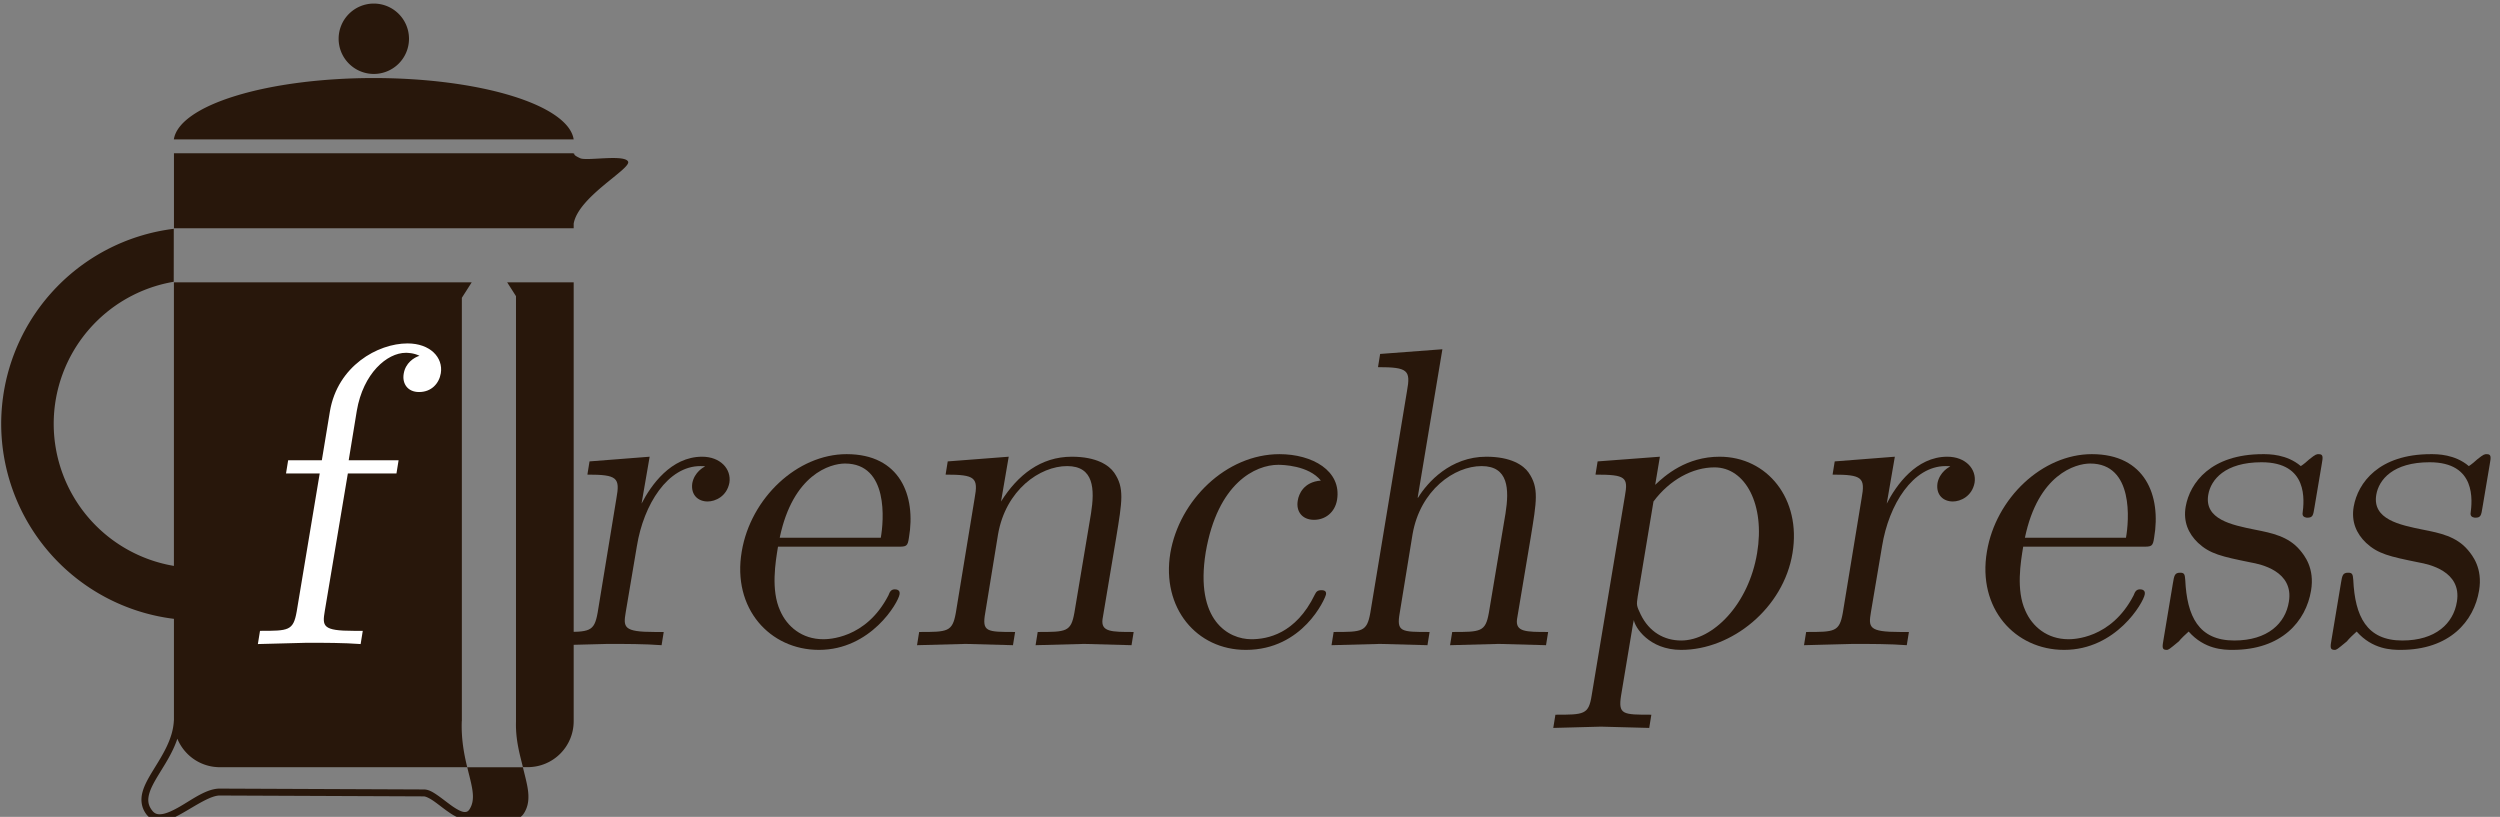 <?xml version="1.0" encoding="UTF-8" standalone="no"?>
<!-- Created with Inkscape (http://www.inkscape.org/) -->

<svg
   width="45.668mm"
   height="14.922mm"
   viewBox="0 0 45.668 14.922"
   version="1.1"
   id="svg63690"
   inkscape:version="1.1 (1:1.1+202105261517+ce6663b3b7)"
   sodipodi:docname="frenchpress.svg"
   xmlns:inkscape="http://www.inkscape.org/namespaces/inkscape"
   xmlns:sodipodi="http://sodipodi.sourceforge.net/DTD/sodipodi-0.dtd"
   xmlns="http://www.w3.org/2000/svg"
   xmlns:svg="http://www.w3.org/2000/svg">
  <rect x="0" y="0" width="45.668" height="14.922" fill="#808080" stroke="none"/>
  <sodipodi:namedview
     id="namedview63692"
     pagecolor="#ffffff"
     bordercolor="#666666"
     borderopacity="1.0"
     inkscape:pageshadow="2"
     inkscape:pageopacity="0.0"
     inkscape:pagecheckerboard="0"
     inkscape:document-units="mm"
     showgrid="false"
     inkscape:zoom="0.75187991"
     inkscape:cx="121.02997"
     inkscape:cy="156.27496"
     inkscape:window-width="1551"
     inkscape:window-height="752"
     inkscape:window-x="294"
     inkscape:window-y="291"
     inkscape:window-maximized="0"
     inkscape:current-layer="layer1" />
  <defs
     id="defs63687" />
  <g
     inkscape:label="Layer 1"
     inkscape:groupmode="layer"
     id="layer1"
     transform="translate(-72.882,-106.905)">
    <g
       id="g63362-5-6"
       transform="matrix(0.414,0,0,0.414,44.89,24.684)">
      <path
         id="rect33611-6-5-1-9-7"
         style="fill:#28170b;stroke:none;stroke-width:0.825;stroke-linecap:round"
         d="m 84.107,198.759 a 1.553,1.553 0 0 0 -1.552,1.553 1.553,1.553 0 0 0 1.552,1.552 1.553,1.553 0 0 0 1.553,-1.552 1.553,1.553 0 0 0 -1.553,-1.553 z m -0.005,3.286 a 8.836,2.847 0 0 0 -8.818,2.708 h 17.642 a 8.836,2.847 0 0 0 -8.824,-2.708 z m -8.813,3.32 v 2.03 1.278 h 17.637 v -0.202 c 0.205,-1.199 2.565,-2.43 2.399,-2.744 -0.171,-0.324 -1.826,-0.012 -2.11,-0.143 -0.268,-0.123 -0.282,-0.176 -0.247,-0.197 -0.012,3.6e-4 -0.026,0.001 -0.041,0.001 v -0.023 h -2.03 -13.578 z m -0.008,3.332 a 8.681,8.681 0 0 0 -7.615,8.604 8.681,8.681 0 0 0 7.622,8.606 v 2.664 1.818 h -0.003 c -0.036,0.824 -0.512,1.541 -0.914,2.199 -0.201,0.329 -0.383,0.641 -0.469,0.959 -0.086,0.318 -0.064,0.652 0.146,0.953 0.191,0.274 0.489,0.364 0.775,0.321 0.285,-0.043 0.576,-0.19 0.871,-0.359 0.591,-0.339 1.218,-0.76 1.618,-0.759 l 9.001,0.038 c 0.079,3.1e-4 0.246,0.075 0.431,0.203 0.185,0.128 0.393,0.298 0.603,0.447 0.21,0.15 0.419,0.282 0.639,0.33 0.059,0.013 0.12,0.018 0.182,0.014 l 2.126,0.015 v -5.9e-4 c 0.059,-0.002 0.117,-0.013 0.173,-0.035 0.11,-0.044 0.204,-0.128 0.275,-0.244 0.301,-0.491 0.186,-1.034 0.029,-1.666 -0.028,-0.111 -0.057,-0.231 -0.086,-0.349 h -0.317 -2.138 c 0.034,0.142 0.069,0.282 0.101,0.41 0.155,0.625 0.237,1.057 0.007,1.432 -0.045,0.073 -0.085,0.103 -0.127,0.119 -0.042,0.017 -0.092,0.021 -0.16,0.007 -0.136,-0.029 -0.328,-0.14 -0.526,-0.282 -0.198,-0.142 -0.407,-0.311 -0.607,-0.449 -0.201,-0.138 -0.39,-0.257 -0.603,-0.257 l -9.001,-0.038 c -0.586,-0.002 -1.204,0.472 -1.774,0.799 -0.285,0.163 -0.553,0.291 -0.763,0.323 -0.21,0.032 -0.345,-9e-4 -0.478,-0.192 -0.159,-0.227 -0.172,-0.44 -0.102,-0.7 0.07,-0.26 0.237,-0.554 0.435,-0.878 0.277,-0.454 0.614,-0.967 0.807,-1.553 0.303,0.739 1.027,1.257 1.878,1.257 h 10.912 c -0.134,-0.553 -0.267,-1.215 -0.241,-2.03 h 0.004 v -18.682 l 0.434,-0.681 h -13.139 v 12.511 a 6.362,6.362 0 0 1 -5.304,-6.269 6.362,6.362 0 0 1 5.296,-6.268 z m 14.711,2.362 0.389,0.61 v 18.765 0.034 h -6e-4 c -0.019,0.789 0.171,1.434 0.306,1.983 h 0.21 c 1.124,0 2.03,-0.905 2.03,-2.029 v -1.852 -17.511 z" />
      <g
         aria-label="f"
         transform="matrix(0.098,0,0,0.098,28.076,180.2)"
         id="text4922-4-0-4-3"
         style="font-size:192px;line-height:1.25;white-space:pre;shape-inside:url(#rect4924-0-2);fill:#ffffff">
        <path
           d="m 601.916,355.834 c 1.152,-7.104 -4.8,-13.44 -14.976,-13.44 -13.44,0 -31.488,10.176 -34.944,30.528 l -3.648,22.08 h -15.168 l -0.96,5.952 h 15.168 l -10.368,62.208 c -1.536,8.64 -3.648,8.64 -16.512,8.64 l -0.96,5.952 22.08,-0.576 c 7.68,0 16.704,0 24.192,0.576 l 0.96,-5.952 h -4.032 c -14.208,0 -14.208,-2.112 -13.056,-9.024 l 10.368,-61.824 h 21.888 l 0.96,-5.952 h -22.464 l 3.648,-22.272 c 2.88,-16.896 13.632,-26.112 22.08,-26.112 0.576,0 3.456,0 6.144,1.344 -2.496,0.768 -6.336,3.264 -7.104,8.064 -0.768,4.416 1.728,8.256 6.912,8.256 5.568,0 9.024,-3.84 9.792,-8.448 z"
           style="font-family:'Latin Modern Roman Slanted';-inkscape-font-specification:'Latin Modern Roman Slanted'"
           id="path63327-9-6" />
      </g>
      <g
         aria-label="renchpress"
         transform="matrix(0.098,0,0,0.098,41.468,180.25)"
         id="text4922-4-72-6-0-5"
         style="font-size:192px;line-height:1.25;white-space:pre;shape-inside:url(#rect4924-0-1-6);fill:#28170b">
        <path
           d="m 595.196,404.602 c 0.96,-6.144 -4.032,-11.712 -12.288,-11.712 -14.016,0 -23.04,12.864 -27.264,21.12 l 3.648,-21.12 -27.072,2.112 -0.96,5.952 c 13.44,0 14.784,1.344 13.056,10.752 l -8.448,51.456 c -1.536,8.64 -3.648,8.64 -16.512,8.64 l -0.96,5.952 22.08,-0.576 c 7.68,0 16.704,0 24.192,0.576 l 0.96,-5.952 h -4.032 c -14.208,0 -14.208,-2.112 -13.056,-9.024 l 4.992,-29.568 c 3.072,-19.008 14.016,-36.096 28.608,-36.096 1.344,0 1.728,0 2.112,0.192 -0.576,0.192 -4.8,2.496 -5.76,7.488 -0.768,5.376 2.688,8.256 6.912,8.256 3.456,0 8.64,-2.304 9.792,-8.448 z"
           style="font-family:'Latin Modern Roman Slanted';-inkscape-font-specification:'Latin Modern Roman Slanted'"
           id="path63288-9-6" />
        <path
           d="m 671.803,454.906 c 0.384,-1.92 -1.152,-2.304 -2.112,-2.304 -1.728,0 -2.304,1.152 -2.88,2.688 -10.176,19.776 -27.456,19.776 -29.376,19.776 -9.6,0 -16.32,-5.76 -19.392,-12.864 -4.224,-9.216 -2.112,-21.888 -0.96,-28.8 h 53.568 c 4.224,0 4.8,0 5.376,-4.032 3.264,-19.008 -4.032,-37.632 -28.032,-37.632 -22.272,0 -43.2,19.776 -47.232,43.776 -4.416,25.728 12.672,44.352 34.752,44.352 23.424,0 35.712,-21.312 36.288,-24.96 z m -8.448,-25.536 h -45.504 c 5.952,-28.608 22.848,-33.408 29.376,-33.408 19.776,0 17.472,25.92 16.128,33.408 z"
           style="font-family:'Latin Modern Roman Slanted';-inkscape-font-specification:'Latin Modern Roman Slanted'"
           id="path63290-1-3" />
        <path
           d="m 776.251,477.754 0.96,-5.952 c -9.984,0 -14.784,0 -14.016,-5.76 l 6.144,-36.672 c 2.688,-16.512 3.84,-22.464 -0.96,-29.376 -2.304,-3.264 -7.872,-7.104 -19.008,-7.104 -14.016,0 -24.384,8.256 -31.872,20.16 l 3.456,-20.16 -27.456,2.112 -0.96,5.952 c 13.44,0 14.784,1.344 13.056,10.752 l -8.448,51.456 c -1.536,8.64 -3.648,8.64 -16.512,8.64 l -0.96,5.952 21.888,-0.576 21.312,0.576 0.96,-5.952 c -12.864,0 -14.976,0 -13.44,-8.64 l 5.76,-35.328 c 3.456,-19.968 18.816,-30.72 31.104,-30.72 12.096,0 12.48,10.368 10.752,21.312 l -7.488,44.736 c -1.536,8.64 -3.648,8.64 -16.512,8.64 l -0.96,5.952 21.888,-0.576 z"
           style="font-family:'Latin Modern Roman Slanted';-inkscape-font-specification:'Latin Modern Roman Slanted'"
           id="path63292-7-9" />
        <path
           d="m 863.803,454.906 c 0.384,-1.92 -1.536,-1.92 -2.112,-1.92 -1.728,0 -2.304,0.768 -2.88,1.92 -8.64,17.856 -21.504,20.16 -28.608,20.16 -10.176,0 -25.536,-8.256 -20.544,-39.168 5.376,-31.296 22.464,-39.36 32.64,-39.36 1.728,0 13.632,0.192 19.2,7.104 -7.872,0.576 -9.984,6.336 -10.368,8.832 -0.96,4.992 1.92,8.832 7.296,8.832 4.992,0 9.408,-3.264 10.368,-9.024 2.112,-13.056 -11.136,-20.544 -25.92,-20.544 -24,0 -45.12,20.736 -49.152,44.544 -4.032,24.576 11.712,43.584 33.984,43.584 25.728,0 35.712,-23.04 36.096,-24.96 z"
           style="font-family:'Latin Modern Roman Slanted';-inkscape-font-specification:'Latin Modern Roman Slanted'"
           id="path63294-7-4" />
        <path
           d="m 962.874,477.754 0.96,-5.952 c -9.984,0 -14.784,0 -14.016,-5.76 l 6.144,-36.672 c 2.688,-16.512 3.84,-22.464 -0.96,-29.376 -2.304,-3.264 -7.872,-7.104 -19.008,-7.104 -16.128,0 -26.496,11.52 -30.72,18.432 h -0.192 l 11.136,-66.816 -28.032,2.112 -0.96,5.952 c 13.44,0 14.784,1.344 13.056,10.752 l -16.512,99.84 c -1.536,8.64 -3.648,8.64 -16.512,8.64 l -0.96,5.952 21.888,-0.576 21.312,0.576 0.96,-5.952 c -12.864,0 -14.976,0 -13.44,-8.64 l 5.76,-35.328 c 3.456,-19.968 18.816,-30.72 31.104,-30.72 12.096,0 12.48,10.368 10.752,21.312 l -7.488,44.736 c -1.536,8.64 -3.648,8.64 -16.512,8.64 l -0.96,5.952 21.888,-0.576 z"
           style="font-family:'Latin Modern Roman Slanted';-inkscape-font-specification:'Latin Modern Roman Slanted'"
           id="path63296-1-8" />
        <path
           d="m 1073.85,436.282 c 4.032,-24.384 -11.328,-43.392 -32.832,-43.392 -14.976,0 -24.576,8.448 -28.992,12.672 l 2.112,-12.672 -28.032,2.112 -0.96,5.952 c 13.632,0 14.784,1.152 13.248,9.6 l -14.976,89.856 c -1.344,8.64 -3.456,8.64 -16.32,8.64 l -0.96,5.952 21.504,-0.576 21.696,0.576 0.96,-5.952 c -12.864,0 -14.976,0 -13.632,-8.64 l 5.376,-32.256 0.384,-1.728 c 0.384,3.072 6.72,13.44 21.312,13.44 22.848,0 46.08,-18.816 50.112,-43.584 z m -15.936,0 c -3.84,23.232 -19.968,39.36 -34.176,39.36 -7.68,0 -14.4,-3.84 -18.24,-11.712 -1.92,-4.032 -1.92,-4.224 -1.344,-8.064 l 7.104,-42.816 c 7.296,-9.792 17.664,-15.36 27.456,-15.36 14.016,0 22.848,16.896 19.2,38.592 z"
           style="font-family:'Latin Modern Roman Slanted';-inkscape-font-specification:'Latin Modern Roman Slanted'"
           id="path63298-1-1" />
        <path
           d="m 1155.834,404.602 c 0.96,-6.144 -4.032,-11.712 -12.288,-11.712 -14.016,0 -23.04,12.864 -27.264,21.12 l 3.648,-21.12 -27.072,2.112 -0.96,5.952 c 13.44,0 14.784,1.344 13.056,10.752 l -8.448,51.456 c -1.536,8.64 -3.648,8.64 -16.512,8.64 l -0.96,5.952 22.08,-0.576 c 7.68,0 16.704,0 24.192,0.576 l 0.96,-5.952 h -4.032 c -14.208,0 -14.208,-2.112 -13.056,-9.024 l 4.992,-29.568 c 3.072,-19.008 14.016,-36.096 28.608,-36.096 1.344,0 1.728,0 2.112,0.192 -0.576,0.192 -4.8,2.496 -5.76,7.488 -0.768,5.376 2.688,8.256 6.912,8.256 3.456,0 8.64,-2.304 9.792,-8.448 z"
           style="font-family:'Latin Modern Roman Slanted';-inkscape-font-specification:'Latin Modern Roman Slanted'"
           id="path63300-5-2" />
        <path
           d="m 1232.442,454.906 c 0.384,-1.92 -1.152,-2.304 -2.112,-2.304 -1.728,0 -2.304,1.152 -2.88,2.688 -10.176,19.776 -27.456,19.776 -29.376,19.776 -9.6,0 -16.32,-5.76 -19.392,-12.864 -4.224,-9.216 -2.112,-21.888 -0.96,-28.8 h 53.568 c 4.224,0 4.8,0 5.376,-4.032 3.264,-19.008 -4.032,-37.632 -28.032,-37.632 -22.272,0 -43.2,19.776 -47.232,43.776 -4.416,25.728 12.672,44.352 34.752,44.352 23.424,0 35.712,-21.312 36.288,-24.96 z m -8.448,-25.536 h -45.504 c 5.952,-28.608 22.848,-33.408 29.376,-33.408 19.776,0 17.472,25.92 16.128,33.408 z"
           style="font-family:'Latin Modern Roman Slanted';-inkscape-font-specification:'Latin Modern Roman Slanted'"
           id="path63302-9-9" />
        <path
           d="m 1307.321,453.178 c 1.728,-10.176 -3.072,-15.936 -4.992,-18.24 -5.184,-6.144 -12.48,-7.68 -20.352,-9.216 -10.368,-2.112 -22.848,-4.608 -20.928,-15.744 1.152,-6.72 7.488,-14.592 24,-14.592 21.12,0 19.2,17.28 18.432,23.232 0,1.728 2.112,1.728 2.112,1.728 2.496,0 2.688,-0.96 3.264,-4.608 l 3.264,-19.392 c 0.576,-3.264 0.768,-4.608 -1.344,-4.608 -0.96,0 -1.344,0 -4.224,2.304 -0.768,0.768 -2.88,2.496 -3.84,3.072 -6.336,-5.376 -14.208,-5.376 -17.088,-5.376 -23.424,0 -32.832,12.864 -34.752,23.616 -1.152,6.72 1.152,12.096 5.568,16.32 5.376,4.992 10.56,6.144 23.808,8.832 4.224,0.768 19.392,3.84 17.088,17.664 -1.536,9.792 -9.6,17.472 -24.576,17.472 -16.128,0 -21.312,-10.944 -22.08,-27.264 -0.192,-2.496 -0.384,-3.264 -2.304,-3.264 -2.496,0 -2.688,1.344 -3.264,4.8 l -4.224,25.344 c -0.576,3.264 -0.768,4.608 1.344,4.608 0.96,0 1.152,-0.192 5.568,-3.84 0.384,-0.384 0.384,-0.768 4.416,-4.416 7.104,8.064 15.744,8.256 19.776,8.256 22.08,0 33.024,-12.864 35.328,-26.688 z"
           style="font-family:'Latin Modern Roman Slanted';-inkscape-font-specification:'Latin Modern Roman Slanted'"
           id="path63304-7-3" />
        <path
           d="m 1382.969,453.178 c 1.728,-10.176 -3.072,-15.936 -4.992,-18.24 -5.184,-6.144 -12.48,-7.68 -20.352,-9.216 -10.368,-2.112 -22.848,-4.608 -20.928,-15.744 1.152,-6.72 7.488,-14.592 24,-14.592 21.12,0 19.2,17.28 18.432,23.232 0,1.728 2.112,1.728 2.112,1.728 2.496,0 2.688,-0.96 3.264,-4.608 l 3.264,-19.392 c 0.576,-3.264 0.768,-4.608 -1.344,-4.608 -0.96,0 -1.344,0 -4.224,2.304 -0.768,0.768 -2.88,2.496 -3.84,3.072 -6.336,-5.376 -14.208,-5.376 -17.088,-5.376 -23.424,0 -32.832,12.864 -34.752,23.616 -1.152,6.72 1.152,12.096 5.568,16.32 5.376,4.992 10.56,6.144 23.808,8.832 4.224,0.768 19.392,3.84 17.088,17.664 -1.536,9.792 -9.6,17.472 -24.576,17.472 -16.128,0 -21.312,-10.944 -22.08,-27.264 -0.192,-2.496 -0.384,-3.264 -2.304,-3.264 -2.496,0 -2.688,1.344 -3.264,4.8 l -4.224,25.344 c -0.576,3.264 -0.768,4.608 1.344,4.608 0.96,0 1.152,-0.192 5.568,-3.84 0.384,-0.384 0.384,-0.768 4.416,-4.416 7.104,8.064 15.744,8.256 19.776,8.256 22.08,0 33.024,-12.864 35.328,-26.688 z"
           style="font-family:'Latin Modern Roman Slanted';-inkscape-font-specification:'Latin Modern Roman Slanted'"
           id="path63306-7-9" />
      </g>
    </g>
  </g>
</svg>
